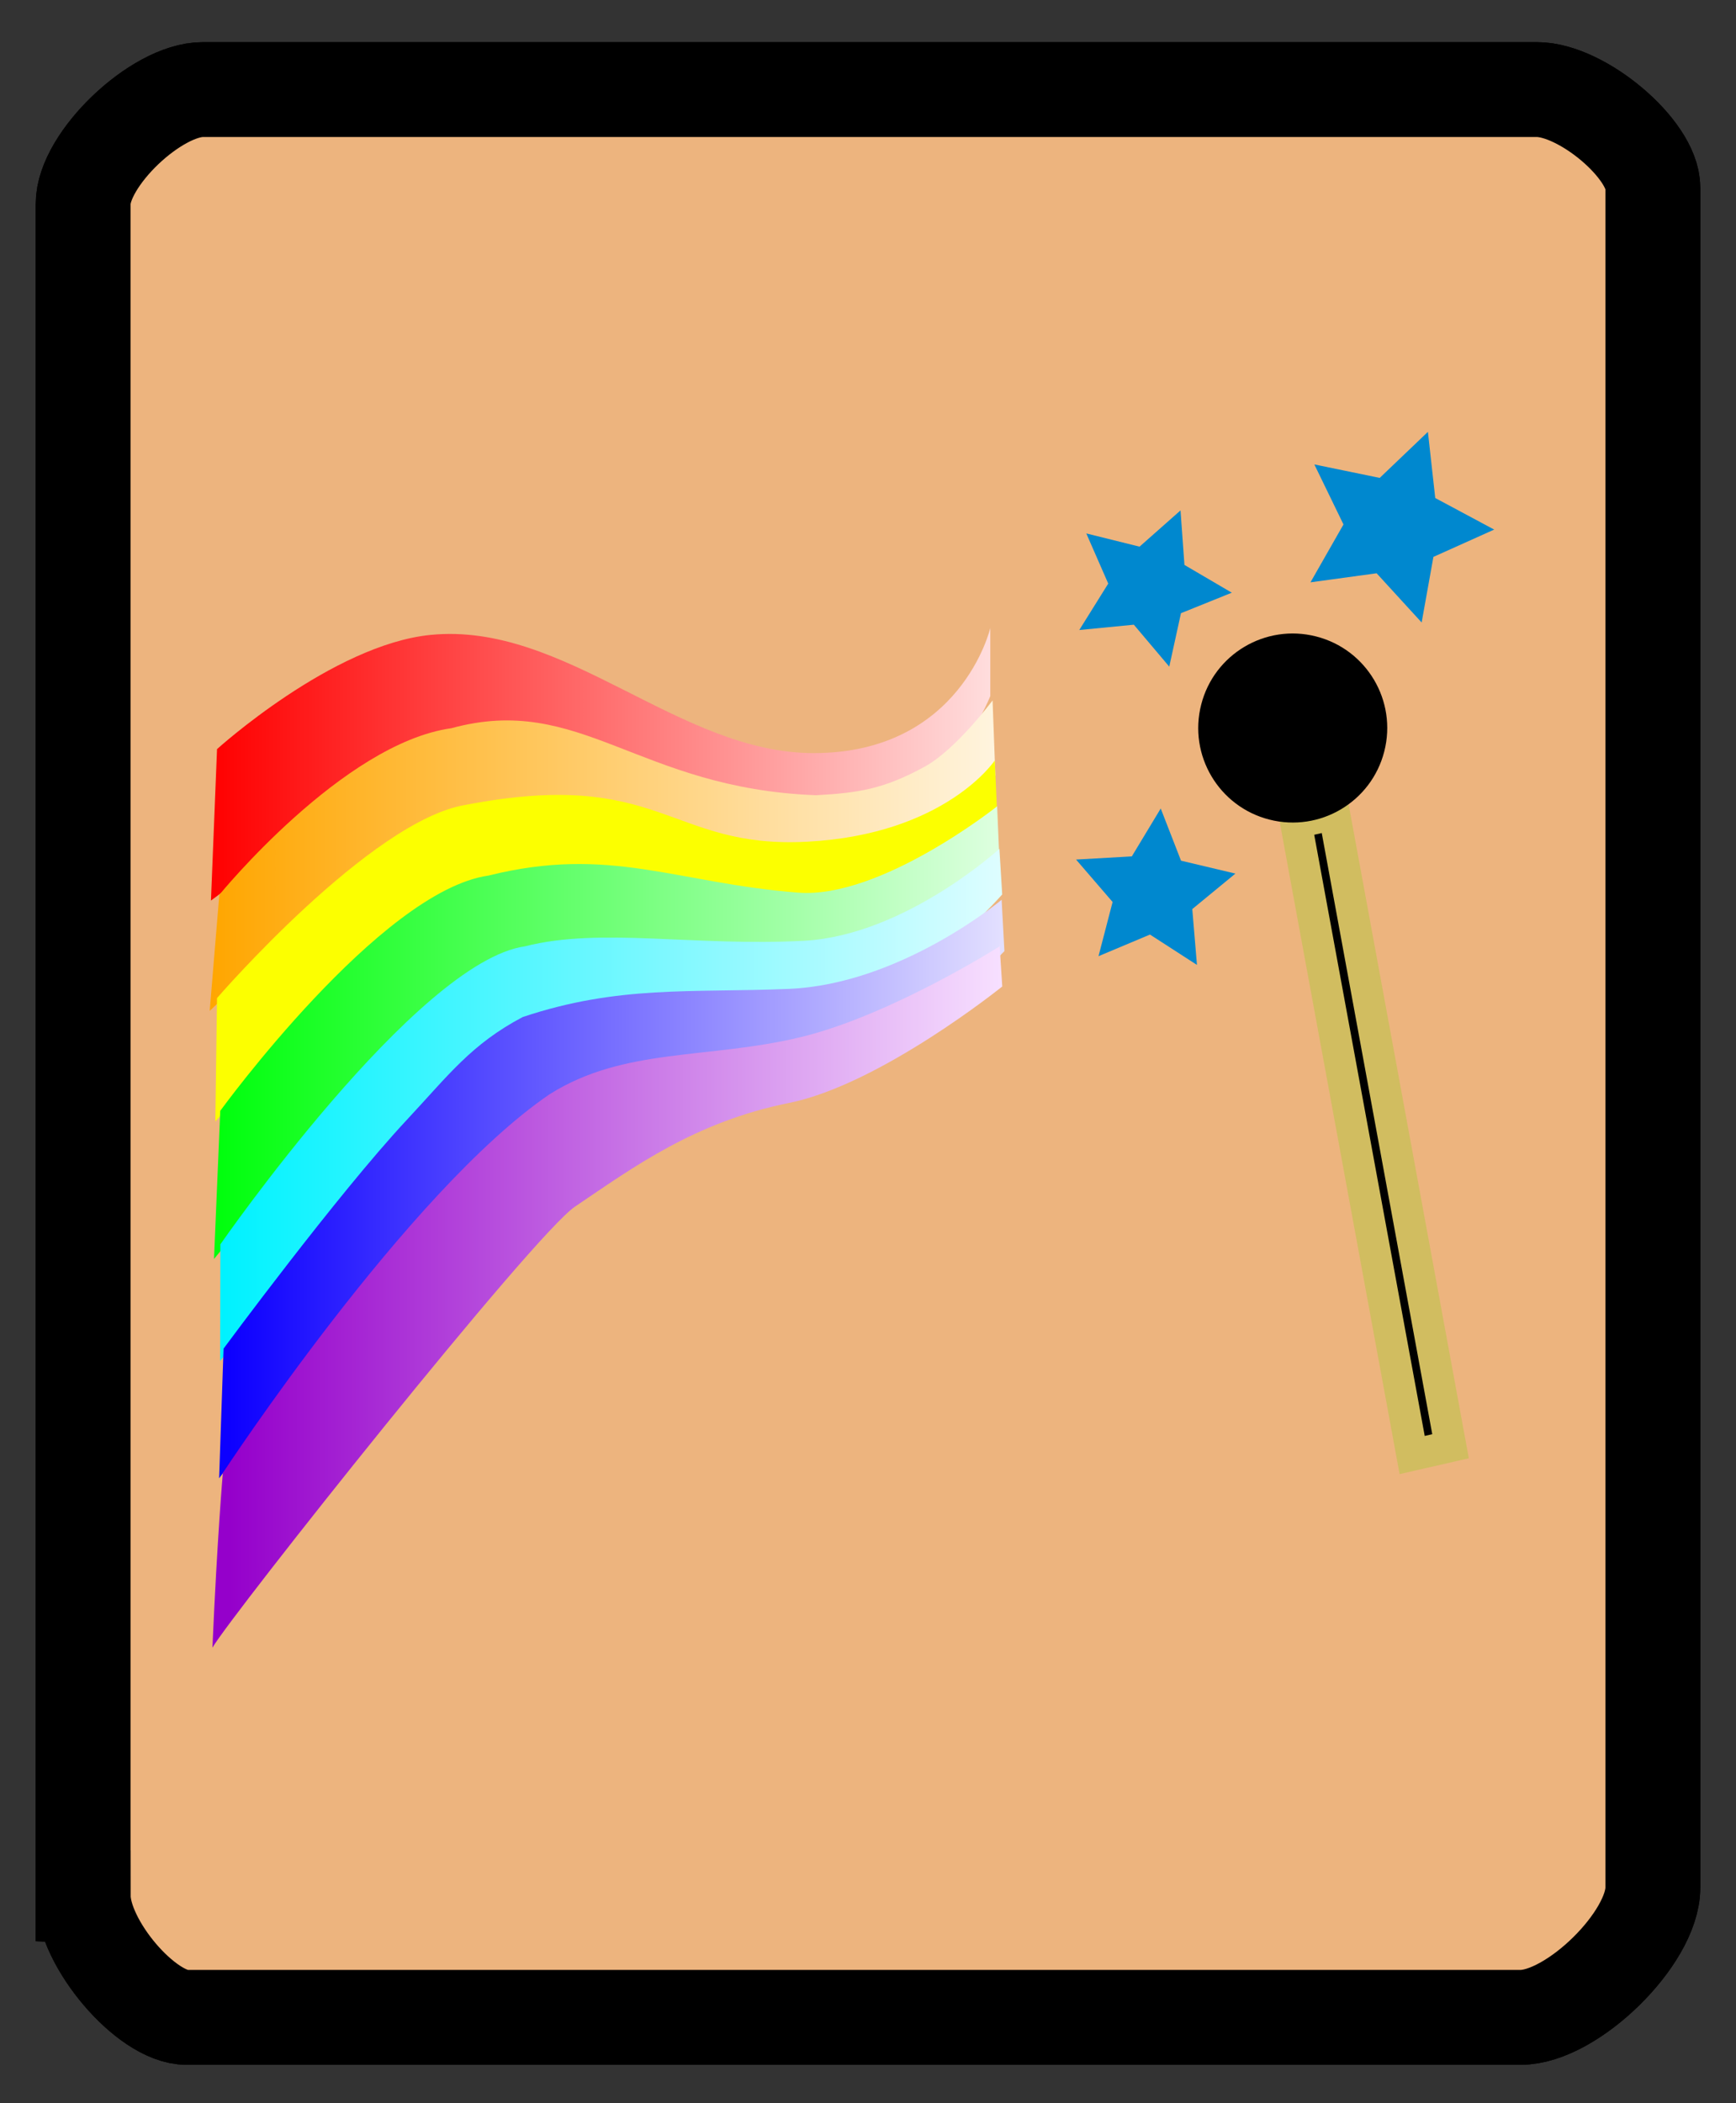 <svg version="1.1" xmlns="http://www.w3.org/2000/svg" xmlns:xlink="http://www.w3.org/1999/xlink" width="27.452" height="33.25" viewBox="0,0,27.452,33.25"><rect x="0" y="0" width="27.452" height="33.25" fill="#333333" stroke="none"/><defs><linearGradient x1="229.61" y1="175.458" x2="241.934" y2="175.458" gradientUnits="userSpaceOnUse" id="color-1"><stop offset="0" stop-color="#ff0000"/><stop offset="1" stop-color="#ffdddd"/></linearGradient><linearGradient x1="229.591" y1="176.903" x2="242.014" y2="176.903" gradientUnits="userSpaceOnUse" id="color-2"><stop offset="0" stop-color="#ffa600"/><stop offset="1" stop-color="#fff4de"/></linearGradient><linearGradient x1="229.718" y1="179.462" x2="242.086" y2="179.462" gradientUnits="userSpaceOnUse" id="color-3"><stop offset="0" stop-color="#00ff0d"/><stop offset="1" stop-color="#deffe0"/></linearGradient><linearGradient x1="229.79" y1="180.893" x2="242.122" y2="180.893" gradientUnits="userSpaceOnUse" id="color-4"><stop offset="0" stop-color="#00f2ff"/><stop offset="1" stop-color="#defdff"/></linearGradient><linearGradient x1="229.898" y1="181.877" x2="242.158" y2="181.877" gradientUnits="userSpaceOnUse" id="color-5"><stop offset="0" stop-color="#0d00ff"/><stop offset="1" stop-color="#e3e0ff"/></linearGradient><linearGradient x1="229.899" y1="183.544" x2="242.123" y2="183.544" gradientUnits="userSpaceOnUse" id="color-6"><stop offset="0" stop-color="#9500cb"/><stop offset="1" stop-color="#f7e0ff"/></linearGradient></defs><g transform="translate(-226.274,-163.375)"><g data-paper-data="{&quot;isPaintingLayer&quot;:true}" fill-rule="nonzero" stroke-linecap="butt" stroke-linejoin="miter" stroke-miterlimit="10" stroke-dasharray="" stroke-dashoffset="0" style="mix-blend-mode: normal"><path d="M226.274,196.625v-33.25h27.452v33.25z" fill="none" stroke="#000000" stroke-width="0"/><path d="M227.589,193.349c0,-2.251 0,-16.311 0,-26.751c0,-0.705 1.155,-1.807 1.894,-1.807c8.231,0 18.942,0 21.092,0c0.717,0 1.836,0.945 1.836,1.55c0,10.49 0,24.478 0,26.879c0,0.8 -1.276,2.051 -2.093,2.051c-2.451,0 -12.86,0 -21.092,0c-0.639,0 -1.636,-1.172 -1.636,-1.922z" data-paper-data="{&quot;origPos&quot;:null}" fill="#edb47e" stroke="#000000" stroke-width="1.5"/><path d="M227.589,193.349c0,-2.251 0,-16.311 0,-26.751c0,-0.705 1.155,-1.807 1.894,-1.807c8.231,0 18.942,0 21.092,0c0.717,0 1.836,0.945 1.836,1.55c0,10.49 0,24.478 0,26.879c0,0.8 -1.276,2.051 -2.093,2.051c-2.451,0 -12.86,0 -21.092,0c-0.639,0 -1.636,-1.172 -1.636,-1.922z" data-paper-data="{&quot;origPos&quot;:null}" fill="#edb47e" stroke="#000000" stroke-width="1.5"/><g data-paper-data="{&quot;origPos&quot;:null,&quot;index&quot;:null}" stroke="#000000" stroke-width="0"><path d="M229.61,177.613l0.096,-2.394c0,0 1.825,-1.653 3.379,-1.806c2.133,-0.21 3.917,1.871 6.057,1.869c2.33,-0.002 2.792,-1.978 2.792,-1.978v1.077c0,0 -0.833,2.071 -2.376,2.032c-2.619,-0.067 -3.44,-1.6 -6.02,-1.041c-1.37,0.297 -3.927,2.241 -3.927,2.241z" data-paper-data="{&quot;origPos&quot;:null}" fill="url(#color-1)"/><path d="M229.742,177.523c0,0 1.95,-2.393 3.668,-2.634c2.046,-0.559 2.947,0.954 5.768,1.059c0.689,-0.036 1.087,-0.106 1.718,-0.451c0.495,-0.27 1.074,-1.048 1.074,-1.048l0.044,1.188c0,0 -1.463,1.582 -3.006,1.543c-2.619,-0.067 -2.691,-1.18 -5.45,-0.621c-1.37,0.297 -3.968,2.799 -3.968,2.799v0z" data-paper-data="{&quot;origPos&quot;:null}" fill="url(#color-2)"/><path d="M229.706,179.155c0,0 2.433,-2.813 3.935,-3.055c3.097,-0.593 3.204,0.699 5.396,0.583c2.192,-0.116 2.968,-1.285 2.968,-1.285l0.044,1c0,0 -1.577,1.972 -3.12,1.932c-0.055,-0.001 -3.297,-0.921 -5.333,-0.513c-1.253,0.251 -3.917,3.29 -3.917,3.29z" data-paper-data="{&quot;origPos&quot;:null}" fill="#fcff00"/><path d="M229.757,180.938c0,0 2.526,-3.478 4.244,-3.72c1.916,-0.478 2.96,0.118 4.892,0.27c1.305,0.103 3.149,-1.365 3.149,-1.365l0.044,1.035c0,0 -1.652,1.39 -3.195,1.351c-2.619,-0.067 -3.532,-0.216 -4.937,0.426c-1.173,0.536 -4.296,4.345 -4.296,4.345z" data-paper-data="{&quot;origPos&quot;:null}" fill="url(#color-3)"/><path d="M229.759,183.049c0,0 3.1,-4.471 4.818,-4.712c1.193,-0.306 2.675,0.006 4.424,-0.088c1.594,-0.095 3.077,-1.454 3.077,-1.454l0.044,0.722c0,0 -1.759,2.016 -3.303,1.977c-0.041,-0.001 -2.666,-0.255 -4.254,0.47c-1.173,0.536 -4.81,4.927 -4.81,4.927z" data-paper-data="{&quot;origPos&quot;:null}" fill="url(#color-4)"/><path d="M229.739,186.747l0.07,-2.049c0,0 1.799,-2.438 2.888,-3.606c0.672,-0.72 1.027,-1.206 1.843,-1.637c1.514,-0.506 2.657,-0.381 4.208,-0.445c1.773,-0.074 3.365,-1.409 3.365,-1.409l0.044,0.812c0,0 -1.903,2.016 -3.446,1.977c-2.619,-0.067 -2.597,0.052 -4.002,0.694c-1.173,0.536 -4.971,5.665 -4.971,5.665z" data-paper-data="{&quot;origPos&quot;:null}" fill="url(#color-5)"/><path d="M229.798,186.664c0,0 2.919,-4.454 5.164,-5.986c1.182,-0.748 2.514,-0.551 3.981,-0.907c1.422,-0.345 3.136,-1.432 3.136,-1.432v-0.045l0.044,0.678c0,0 -1.922,1.549 -3.374,1.842c-1.488,0.3 -2.456,1.013 -3.383,1.639c-0.664,0.449 -5.443,6.469 -5.733,6.973c0.077,-1.759 0.165,-2.762 0.165,-2.762z" data-paper-data="{&quot;origPos&quot;:null}" fill="url(#color-6)"/></g><g data-paper-data="{&quot;origPos&quot;:null,&quot;origRot&quot;:0}" fill="#000000"><path d="M246.767,176.383l0.607,-0.139l1.838,9.997l-0.607,0.139z" data-paper-data="{&quot;origPos&quot;:null,&quot;origRot&quot;:0}" stroke="#d1bd60" stroke-width="0.5"/><path d="M245.269,174.515c0.204,-0.799 1.018,-1.282 1.818,-1.077c0.799,0.204 1.282,1.018 1.077,1.818c-0.204,0.799 -1.018,1.282 -1.818,1.077c-0.799,-0.204 -1.282,-1.018 -1.077,-1.818z" data-paper-data="{&quot;origPos&quot;:null,&quot;origRot&quot;:0}" stroke="none" stroke-width="1"/></g><path d="M245.004,172.307l0.749,0.439l-0.804,0.324l-0.185,0.845l-0.56,-0.663l-0.863,0.084l0.458,-0.734l-0.347,-0.793l0.842,0.209l0.648,-0.573z" data-paper-data="{&quot;origPos&quot;:null,&quot;index&quot;:null}" fill="#0088cf" stroke="none" stroke-width="1"/><path d="M248.97,171.249l0.932,0.499l-0.961,0.432l-0.186,1.037l-0.712,-0.778l-1.046,0.143l0.522,-0.915l-0.461,-0.949l1.034,0.213l0.762,-0.728z" data-paper-data="{&quot;origPos&quot;:null,&quot;index&quot;:null,&quot;origRot&quot;:0}" fill="#0088cf" stroke="none" stroke-width="1"/><path d="M245.128,177.748l0.074,0.883l-0.743,-0.48l-0.814,0.342l0.223,-0.857l-0.578,-0.671l0.882,-0.05l0.457,-0.757l0.321,0.825l0.86,0.204z" data-paper-data="{&quot;origPos&quot;:null,&quot;index&quot;:null,&quot;origRot&quot;:0}" fill="#0088cf" stroke="none" stroke-width="1"/></g></g></svg>